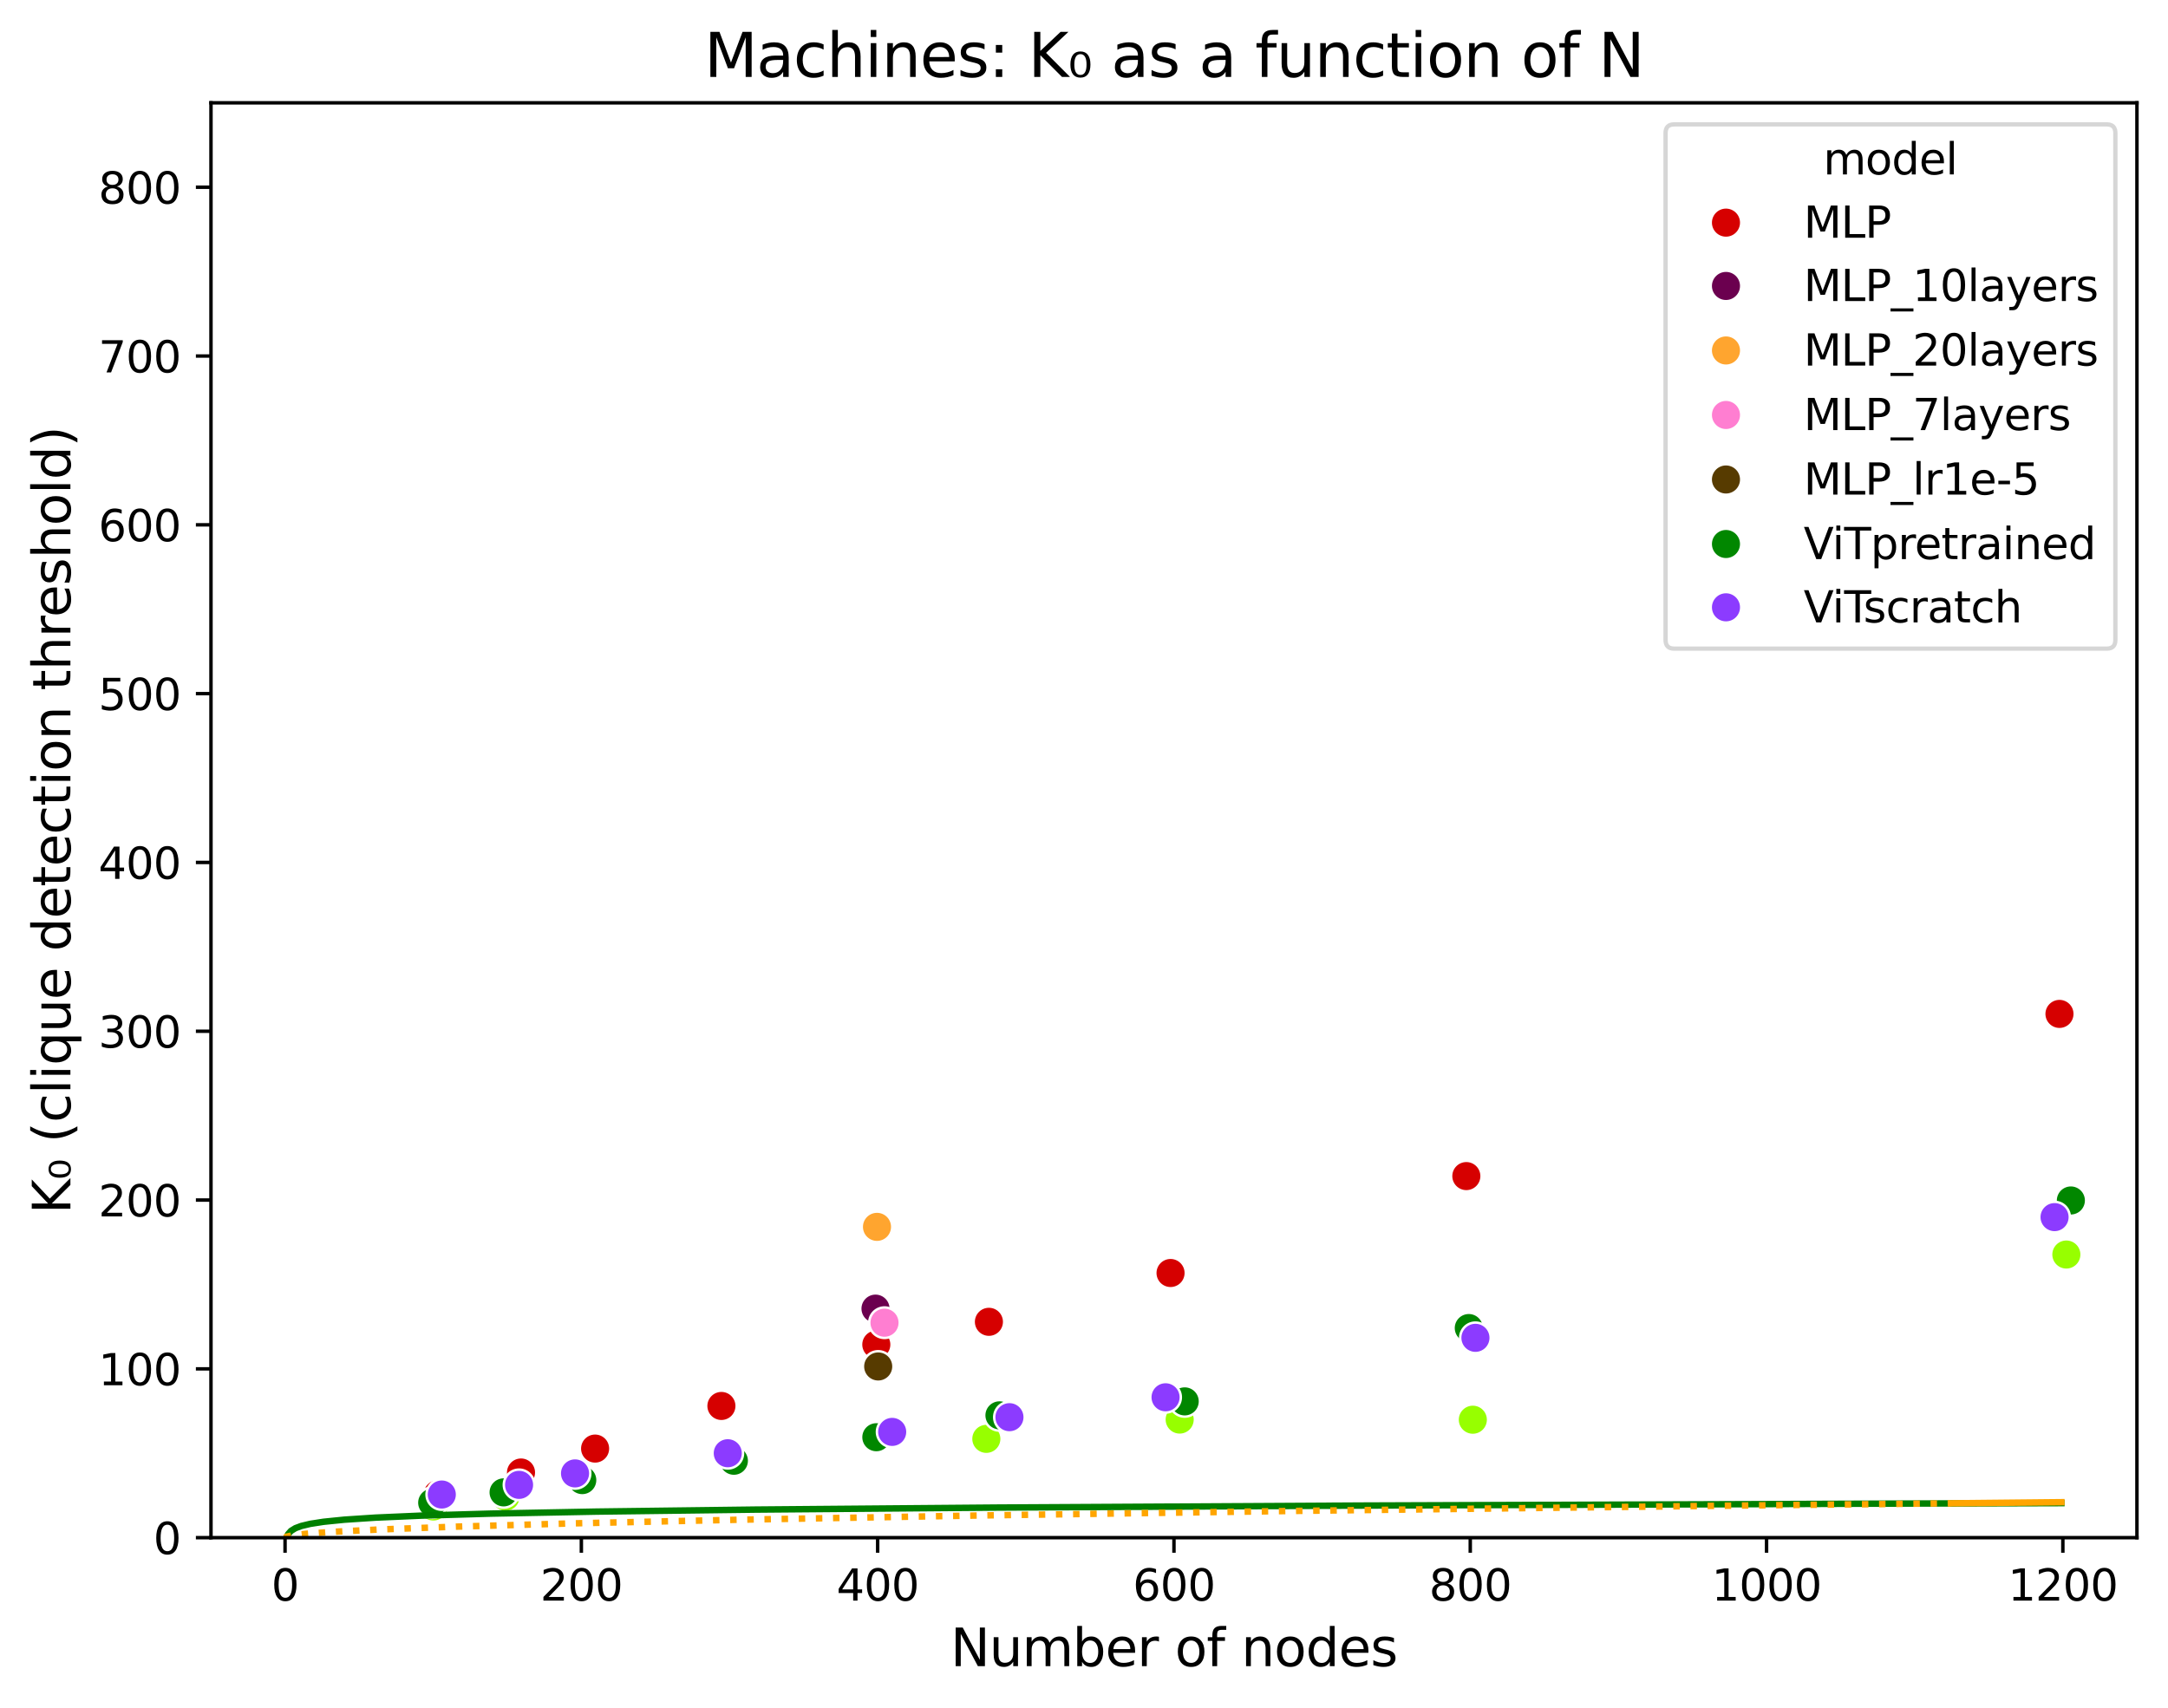 <?xml version="1.0" encoding="utf-8" standalone="no"?>
<!DOCTYPE svg PUBLIC "-//W3C//DTD SVG 1.1//EN"
  "http://www.w3.org/Graphics/SVG/1.1/DTD/svg11.dtd">
<svg xmlns:xlink="http://www.w3.org/1999/xlink" width="502.501pt" height="395.97pt" viewBox="0 0 502.501 395.97" xmlns="http://www.w3.org/2000/svg" version="1.1">
 <defs>
  <style type="text/css">*{stroke-linejoin: round; stroke-linecap: butt}</style>
 </defs>
 <g id="figure_1">
  <g id="patch_1">
   <path d="M 0 395.97 
L 502.501 395.97 
L 502.501 0 
L 0 0 
z
" style="fill: #ffffff"/>
  </g>
  <g id="axes_1">
   <g id="patch_2">
    <path d="M 48.901 356.478 
L 495.301 356.478 
L 495.301 23.838 
L 48.901 23.838 
z
" style="fill: #ffffff"/>
   </g>
   <g id="PathCollection_1">
    <defs>
     <path id="C0_0_1c57a00e25" d="M 0 3.536 
C 0.938 3.536 1.837 3.163 2.5 2.5 
C 3.163 1.837 3.536 0.938 3.536 -0 
C 3.536 -0.938 3.163 -1.837 2.5 -2.5 
C 1.837 -3.163 0.938 -3.536 0 -3.536 
C -0.938 -3.536 -1.837 -3.163 -2.5 -2.5 
C -3.163 -1.837 -3.536 -0.938 -3.536 0 
C -3.536 0.938 -3.163 1.837 -2.5 2.5 
C -1.837 3.163 -0.938 3.536 0 3.536 
z
"/>
    </defs>
    <g clip-path="url(#p24899261f6)">
     <use xlink:href="#C0_0_1c57a00e25" x="100.449" y="349.257" style="fill: #97ff00; stroke: #ffffff; stroke-width: 0.566"/>
    </g>
    <g clip-path="url(#p24899261f6)">
     <use xlink:href="#C0_0_1c57a00e25" x="101.452" y="346.425" style="fill: #d60000; stroke: #ffffff; stroke-width: 0.566"/>
    </g>
    <g clip-path="url(#p24899261f6)">
     <use xlink:href="#C0_0_1c57a00e25" x="100.174" y="348.376" style="fill: #018700; stroke: #ffffff; stroke-width: 0.566"/>
    </g>
    <g clip-path="url(#p24899261f6)">
     <use xlink:href="#C0_0_1c57a00e25" x="102.4" y="346.479" style="fill: #8c3bff; stroke: #ffffff; stroke-width: 0.566"/>
    </g>
   </g>
   <g id="PathCollection_2">
    <defs>
     <path id="C1_0_037a201203" d="M 0 3.536 
C 0.938 3.536 1.837 3.163 2.5 2.5 
C 3.163 1.837 3.536 0.938 3.536 -0 
C 3.536 -0.938 3.163 -1.837 2.5 -2.5 
C 1.837 -3.163 0.938 -3.536 0 -3.536 
C -0.938 -3.536 -1.837 -3.163 -2.5 -2.5 
C -3.163 -1.837 -3.536 -0.938 -3.536 0 
C -3.536 0.938 -3.163 1.837 -2.5 2.5 
C -1.837 3.163 -0.938 3.536 0 3.536 
z
"/>
    </defs>
    <g clip-path="url(#p24899261f6)">
     <use xlink:href="#C1_0_037a201203" x="478.942" y="290.841" style="fill: #97ff00; stroke: #ffffff; stroke-width: 0.566"/>
    </g>
    <g clip-path="url(#p24899261f6)">
     <use xlink:href="#C1_0_037a201203" x="477.346" y="235.057" style="fill: #d60000; stroke: #ffffff; stroke-width: 0.566"/>
    </g>
    <g clip-path="url(#p24899261f6)">
     <use xlink:href="#C1_0_037a201203" x="479.986" y="278.308" style="fill: #018700; stroke: #ffffff; stroke-width: 0.566"/>
    </g>
    <g clip-path="url(#p24899261f6)">
     <use xlink:href="#C1_0_037a201203" x="476.208" y="282.168" style="fill: #8c3bff; stroke: #ffffff; stroke-width: 0.566"/>
    </g>
   </g>
   <g id="PathCollection_3">
    <defs>
     <path id="C2_0_b834e98940" d="M 0 3.536 
C 0.938 3.536 1.837 3.163 2.5 2.5 
C 3.163 1.837 3.536 0.938 3.536 -0 
C 3.536 -0.938 3.163 -1.837 2.5 -2.5 
C 1.837 -3.163 0.938 -3.536 0 -3.536 
C -0.938 -3.536 -1.837 -3.163 -2.5 -2.5 
C -3.163 -1.837 -3.536 -0.938 -3.536 0 
C -3.536 0.938 -3.163 1.837 -2.5 2.5 
C -1.837 3.163 -0.938 3.536 0 3.536 
z
"/>
    </defs>
    <g clip-path="url(#p24899261f6)">
     <use xlink:href="#C2_0_b834e98940" x="117.189" y="346.967" style="fill: #97ff00; stroke: #ffffff; stroke-width: 0.566"/>
    </g>
    <g clip-path="url(#p24899261f6)">
     <use xlink:href="#C2_0_b834e98940" x="120.76" y="341.375" style="fill: #d60000; stroke: #ffffff; stroke-width: 0.566"/>
    </g>
    <g clip-path="url(#p24899261f6)">
     <use xlink:href="#C2_0_b834e98940" x="116.723" y="345.982" style="fill: #018700; stroke: #ffffff; stroke-width: 0.566"/>
    </g>
    <g clip-path="url(#p24899261f6)">
     <use xlink:href="#C2_0_b834e98940" x="120.309" y="344.24" style="fill: #8c3bff; stroke: #ffffff; stroke-width: 0.566"/>
    </g>
   </g>
   <g id="PathCollection_4">
    <defs>
     <path id="C3_0_9cd9c92f93" d="M 0 3.536 
C 0.938 3.536 1.837 3.163 2.5 2.5 
C 3.163 1.837 3.536 0.938 3.536 -0 
C 3.536 -0.938 3.163 -1.837 2.5 -2.5 
C 1.837 -3.163 0.938 -3.536 0 -3.536 
C -0.938 -3.536 -1.837 -3.163 -2.5 -2.5 
C -3.163 -1.837 -3.536 -0.938 -3.536 0 
C -3.536 0.938 -3.163 1.837 -2.5 2.5 
C -1.837 3.163 -0.938 3.536 0 3.536 
z
"/>
    </defs>
    <g clip-path="url(#p24899261f6)">
     <use xlink:href="#C3_0_9cd9c92f93" x="137.934" y="335.828" style="fill: #d60000; stroke: #ffffff; stroke-width: 0.566"/>
    </g>
    <g clip-path="url(#p24899261f6)">
     <use xlink:href="#C3_0_9cd9c92f93" x="134.957" y="343.139" style="fill: #018700; stroke: #ffffff; stroke-width: 0.566"/>
    </g>
    <g clip-path="url(#p24899261f6)">
     <use xlink:href="#C3_0_9cd9c92f93" x="133.28" y="341.584" style="fill: #8c3bff; stroke: #ffffff; stroke-width: 0.566"/>
    </g>
   </g>
   <g id="PathCollection_5">
    <defs>
     <path id="C4_0_0b26fae7ac" d="M 0 3.536 
C 0.938 3.536 1.837 3.163 2.5 2.5 
C 3.163 1.837 3.536 0.938 3.536 -0 
C 3.536 -0.938 3.163 -1.837 2.5 -2.5 
C 1.837 -3.163 0.938 -3.536 0 -3.536 
C -0.938 -3.536 -1.837 -3.163 -2.5 -2.5 
C -3.163 -1.837 -3.536 -0.938 -3.536 0 
C -3.536 0.938 -3.163 1.837 -2.5 2.5 
C -1.837 3.163 -0.938 3.536 0 3.536 
z
"/>
    </defs>
    <g clip-path="url(#p24899261f6)">
     <use xlink:href="#C4_0_0b26fae7ac" x="167.208" y="325.947" style="fill: #d60000; stroke: #ffffff; stroke-width: 0.566"/>
    </g>
    <g clip-path="url(#p24899261f6)">
     <use xlink:href="#C4_0_0b26fae7ac" x="170.101" y="338.651" style="fill: #018700; stroke: #ffffff; stroke-width: 0.566"/>
    </g>
    <g clip-path="url(#p24899261f6)">
     <use xlink:href="#C4_0_0b26fae7ac" x="168.684" y="336.909" style="fill: #8c3bff; stroke: #ffffff; stroke-width: 0.566"/>
    </g>
   </g>
   <g id="PathCollection_6">
    <defs>
     <path id="C5_0_1047f3434a" d="M 0 3.536 
C 0.938 3.536 1.837 3.163 2.5 2.5 
C 3.163 1.837 3.536 0.938 3.536 -0 
C 3.536 -0.938 3.163 -1.837 2.5 -2.5 
C 1.837 -3.163 0.938 -3.536 0 -3.536 
C -0.938 -3.536 -1.837 -3.163 -2.5 -2.5 
C -3.163 -1.837 -3.536 -0.938 -3.536 0 
C -3.536 0.938 -3.163 1.837 -2.5 2.5 
C -1.837 3.163 -0.938 3.536 0 3.536 
z
"/>
    </defs>
    <g clip-path="url(#p24899261f6)">
     <use xlink:href="#C5_0_1047f3434a" x="203.112" y="311.716" style="fill: #d60000; stroke: #ffffff; stroke-width: 0.566"/>
    </g>
    <g clip-path="url(#p24899261f6)">
     <use xlink:href="#C5_0_1047f3434a" x="202.926" y="303.385" style="fill: #6b004f; stroke: #ffffff; stroke-width: 0.566"/>
    </g>
    <g clip-path="url(#p24899261f6)">
     <use xlink:href="#C5_0_1047f3434a" x="203.27" y="284.427" style="fill: #ffa52f; stroke: #ffffff; stroke-width: 0.566"/>
    </g>
    <g clip-path="url(#p24899261f6)">
     <use xlink:href="#C5_0_1047f3434a" x="205.012" y="306.647" style="fill: #ff7ed1; stroke: #ffffff; stroke-width: 0.566"/>
    </g>
    <g clip-path="url(#p24899261f6)">
     <use xlink:href="#C5_0_1047f3434a" x="203.549" y="316.793" style="fill: #573b00; stroke: #ffffff; stroke-width: 0.566"/>
    </g>
    <g clip-path="url(#p24899261f6)">
     <use xlink:href="#C5_0_1047f3434a" x="203.119" y="333.196" style="fill: #018700; stroke: #ffffff; stroke-width: 0.566"/>
    </g>
    <g clip-path="url(#p24899261f6)">
     <use xlink:href="#C5_0_1047f3434a" x="206.79" y="331.96" style="fill: #8c3bff; stroke: #ffffff; stroke-width: 0.566"/>
    </g>
   </g>
   <g id="PathCollection_7">
    <defs>
     <path id="C6_0_787e89e93d" d="M 0 3.536 
C 0.938 3.536 1.837 3.163 2.5 2.5 
C 3.163 1.837 3.536 0.938 3.536 -0 
C 3.536 -0.938 3.163 -1.837 2.5 -2.5 
C 1.837 -3.163 0.938 -3.536 0 -3.536 
C -0.938 -3.536 -1.837 -3.163 -2.5 -2.5 
C -3.163 -1.837 -3.536 -0.938 -3.536 0 
C -3.536 0.938 -3.163 1.837 -2.5 2.5 
C -1.837 3.163 -0.938 3.536 0 3.536 
z
"/>
    </defs>
    <g clip-path="url(#p24899261f6)">
     <use xlink:href="#C6_0_787e89e93d" x="228.613" y="333.575" style="fill: #97ff00; stroke: #ffffff; stroke-width: 0.566"/>
    </g>
    <g clip-path="url(#p24899261f6)">
     <use xlink:href="#C6_0_787e89e93d" x="229.211" y="306.441" style="fill: #d60000; stroke: #ffffff; stroke-width: 0.566"/>
    </g>
    <g clip-path="url(#p24899261f6)">
     <use xlink:href="#C6_0_787e89e93d" x="231.655" y="328.125" style="fill: #018700; stroke: #ffffff; stroke-width: 0.566"/>
    </g>
    <g clip-path="url(#p24899261f6)">
     <use xlink:href="#C6_0_787e89e93d" x="233.971" y="328.551" style="fill: #8c3bff; stroke: #ffffff; stroke-width: 0.566"/>
    </g>
   </g>
   <g id="PathCollection_8">
    <defs>
     <path id="C7_0_7577dbc17e" d="M 0 3.536 
C 0.938 3.536 1.837 3.163 2.5 2.5 
C 3.163 1.837 3.536 0.938 3.536 -0 
C 3.536 -0.938 3.163 -1.837 2.5 -2.5 
C 1.837 -3.163 0.938 -3.536 0 -3.536 
C -0.938 -3.536 -1.837 -3.163 -2.5 -2.5 
C -3.163 -1.837 -3.536 -0.938 -3.536 0 
C -3.536 0.938 -3.163 1.837 -2.5 2.5 
C -1.837 3.163 -0.938 3.536 0 3.536 
z
"/>
    </defs>
    <g clip-path="url(#p24899261f6)">
     <use xlink:href="#C7_0_7577dbc17e" x="273.427" y="329.102" style="fill: #97ff00; stroke: #ffffff; stroke-width: 0.566"/>
    </g>
    <g clip-path="url(#p24899261f6)">
     <use xlink:href="#C7_0_7577dbc17e" x="271.31" y="295.124" style="fill: #d60000; stroke: #ffffff; stroke-width: 0.566"/>
    </g>
    <g clip-path="url(#p24899261f6)">
     <use xlink:href="#C7_0_7577dbc17e" x="274.593" y="324.887" style="fill: #018700; stroke: #ffffff; stroke-width: 0.566"/>
    </g>
    <g clip-path="url(#p24899261f6)">
     <use xlink:href="#C7_0_7577dbc17e" x="270.156" y="323.937" style="fill: #8c3bff; stroke: #ffffff; stroke-width: 0.566"/>
    </g>
   </g>
   <g id="PathCollection_9">
    <defs>
     <path id="C8_0_f5692443fd" d="M 0 3.536 
C 0.938 3.536 1.837 3.163 2.5 2.5 
C 3.163 1.837 3.536 0.938 3.536 -0 
C 3.536 -0.938 3.163 -1.837 2.5 -2.5 
C 1.837 -3.163 0.938 -3.536 0 -3.536 
C -0.938 -3.536 -1.837 -3.163 -2.5 -2.5 
C -3.163 -1.837 -3.536 -0.938 -3.536 0 
C -3.536 0.938 -3.163 1.837 -2.5 2.5 
C -1.837 3.163 -0.938 3.536 0 3.536 
z
"/>
    </defs>
    <g clip-path="url(#p24899261f6)">
     <use xlink:href="#C8_0_f5692443fd" x="341.374" y="329.138" style="fill: #97ff00; stroke: #ffffff; stroke-width: 0.566"/>
    </g>
    <g clip-path="url(#p24899261f6)">
     <use xlink:href="#C8_0_f5692443fd" x="339.869" y="272.657" style="fill: #d60000; stroke: #ffffff; stroke-width: 0.566"/>
    </g>
    <g clip-path="url(#p24899261f6)">
     <use xlink:href="#C8_0_f5692443fd" x="340.438" y="307.886" style="fill: #018700; stroke: #ffffff; stroke-width: 0.566"/>
    </g>
    <g clip-path="url(#p24899261f6)">
     <use xlink:href="#C8_0_f5692443fd" x="341.979" y="310.153" style="fill: #8c3bff; stroke: #ffffff; stroke-width: 0.566"/>
    </g>
   </g>
   <g id="matplotlib.axis_1">
    <g id="xtick_1">
     <g id="line2d_1">
      <defs>
       <path id="m33e71d816e" d="M 0 0 
L 0 3.5 
" style="stroke: #000000; stroke-width: 0.8"/>
      </defs>
      <g>
       <use xlink:href="#m33e71d816e" x="66.07" y="356.478" style="stroke: #000000; stroke-width: 0.8"/>
      </g>
     </g>
     <g id="text_1">
      <!-- 0 -->
      <g transform="translate(62.889 371.076) scale(0.1 -0.1)">
       <defs>
        <path id="DejaVuSans-30" d="M 2034 4250 
Q 1547 4250 1301 3770 
Q 1056 3291 1056 2328 
Q 1056 1369 1301 889 
Q 1547 409 2034 409 
Q 2525 409 2770 889 
Q 3016 1369 3016 2328 
Q 3016 3291 2770 3770 
Q 2525 4250 2034 4250 
z
M 2034 4750 
Q 2819 4750 3233 4129 
Q 3647 3509 3647 2328 
Q 3647 1150 3233 529 
Q 2819 -91 2034 -91 
Q 1250 -91 836 529 
Q 422 1150 422 2328 
Q 422 3509 836 4129 
Q 1250 4750 2034 4750 
z
" transform="scale(0.016)"/>
       </defs>
       <use xlink:href="#DejaVuSans-30"/>
      </g>
     </g>
    </g>
    <g id="xtick_2">
     <g id="line2d_2">
      <g>
       <use xlink:href="#m33e71d816e" x="134.747" y="356.478" style="stroke: #000000; stroke-width: 0.8"/>
      </g>
     </g>
     <g id="text_2">
      <!-- 200 -->
      <g transform="translate(125.204 371.076) scale(0.1 -0.1)">
       <defs>
        <path id="DejaVuSans-32" d="M 1228 531 
L 3431 531 
L 3431 0 
L 469 0 
L 469 531 
Q 828 903 1448 1529 
Q 2069 2156 2228 2338 
Q 2531 2678 2651 2914 
Q 2772 3150 2772 3378 
Q 2772 3750 2511 3984 
Q 2250 4219 1831 4219 
Q 1534 4219 1204 4116 
Q 875 4013 500 3803 
L 500 4441 
Q 881 4594 1212 4672 
Q 1544 4750 1819 4750 
Q 2544 4750 2975 4387 
Q 3406 4025 3406 3419 
Q 3406 3131 3298 2873 
Q 3191 2616 2906 2266 
Q 2828 2175 2409 1742 
Q 1991 1309 1228 531 
z
" transform="scale(0.016)"/>
       </defs>
       <use xlink:href="#DejaVuSans-32"/>
       <use xlink:href="#DejaVuSans-30" x="63.623"/>
       <use xlink:href="#DejaVuSans-30" x="127.246"/>
      </g>
     </g>
    </g>
    <g id="xtick_3">
     <g id="line2d_3">
      <g>
       <use xlink:href="#m33e71d816e" x="203.424" y="356.478" style="stroke: #000000; stroke-width: 0.8"/>
      </g>
     </g>
     <g id="text_3">
      <!-- 400 -->
      <g transform="translate(193.881 371.076) scale(0.1 -0.1)">
       <defs>
        <path id="DejaVuSans-34" d="M 2419 4116 
L 825 1625 
L 2419 1625 
L 2419 4116 
z
M 2253 4666 
L 3047 4666 
L 3047 1625 
L 3713 1625 
L 3713 1100 
L 3047 1100 
L 3047 0 
L 2419 0 
L 2419 1100 
L 313 1100 
L 313 1709 
L 2253 4666 
z
" transform="scale(0.016)"/>
       </defs>
       <use xlink:href="#DejaVuSans-34"/>
       <use xlink:href="#DejaVuSans-30" x="63.623"/>
       <use xlink:href="#DejaVuSans-30" x="127.246"/>
      </g>
     </g>
    </g>
    <g id="xtick_4">
     <g id="line2d_4">
      <g>
       <use xlink:href="#m33e71d816e" x="272.101" y="356.478" style="stroke: #000000; stroke-width: 0.8"/>
      </g>
     </g>
     <g id="text_4">
      <!-- 600 -->
      <g transform="translate(262.558 371.076) scale(0.1 -0.1)">
       <defs>
        <path id="DejaVuSans-36" d="M 2113 2584 
Q 1688 2584 1439 2293 
Q 1191 2003 1191 1497 
Q 1191 994 1439 701 
Q 1688 409 2113 409 
Q 2538 409 2786 701 
Q 3034 994 3034 1497 
Q 3034 2003 2786 2293 
Q 2538 2584 2113 2584 
z
M 3366 4563 
L 3366 3988 
Q 3128 4100 2886 4159 
Q 2644 4219 2406 4219 
Q 1781 4219 1451 3797 
Q 1122 3375 1075 2522 
Q 1259 2794 1537 2939 
Q 1816 3084 2150 3084 
Q 2853 3084 3261 2657 
Q 3669 2231 3669 1497 
Q 3669 778 3244 343 
Q 2819 -91 2113 -91 
Q 1303 -91 875 529 
Q 447 1150 447 2328 
Q 447 3434 972 4092 
Q 1497 4750 2381 4750 
Q 2619 4750 2861 4703 
Q 3103 4656 3366 4563 
z
" transform="scale(0.016)"/>
       </defs>
       <use xlink:href="#DejaVuSans-36"/>
       <use xlink:href="#DejaVuSans-30" x="63.623"/>
       <use xlink:href="#DejaVuSans-30" x="127.246"/>
      </g>
     </g>
    </g>
    <g id="xtick_5">
     <g id="line2d_5">
      <g>
       <use xlink:href="#m33e71d816e" x="340.778" y="356.478" style="stroke: #000000; stroke-width: 0.8"/>
      </g>
     </g>
     <g id="text_5">
      <!-- 800 -->
      <g transform="translate(331.234 371.076) scale(0.1 -0.1)">
       <defs>
        <path id="DejaVuSans-38" d="M 2034 2216 
Q 1584 2216 1326 1975 
Q 1069 1734 1069 1313 
Q 1069 891 1326 650 
Q 1584 409 2034 409 
Q 2484 409 2743 651 
Q 3003 894 3003 1313 
Q 3003 1734 2745 1975 
Q 2488 2216 2034 2216 
z
M 1403 2484 
Q 997 2584 770 2862 
Q 544 3141 544 3541 
Q 544 4100 942 4425 
Q 1341 4750 2034 4750 
Q 2731 4750 3128 4425 
Q 3525 4100 3525 3541 
Q 3525 3141 3298 2862 
Q 3072 2584 2669 2484 
Q 3125 2378 3379 2068 
Q 3634 1759 3634 1313 
Q 3634 634 3220 271 
Q 2806 -91 2034 -91 
Q 1263 -91 848 271 
Q 434 634 434 1313 
Q 434 1759 690 2068 
Q 947 2378 1403 2484 
z
M 1172 3481 
Q 1172 3119 1398 2916 
Q 1625 2713 2034 2713 
Q 2441 2713 2670 2916 
Q 2900 3119 2900 3481 
Q 2900 3844 2670 4047 
Q 2441 4250 2034 4250 
Q 1625 4250 1398 4047 
Q 1172 3844 1172 3481 
z
" transform="scale(0.016)"/>
       </defs>
       <use xlink:href="#DejaVuSans-38"/>
       <use xlink:href="#DejaVuSans-30" x="63.623"/>
       <use xlink:href="#DejaVuSans-30" x="127.246"/>
      </g>
     </g>
    </g>
    <g id="xtick_6">
     <g id="line2d_6">
      <g>
       <use xlink:href="#m33e71d816e" x="409.455" y="356.478" style="stroke: #000000; stroke-width: 0.8"/>
      </g>
     </g>
     <g id="text_6">
      <!-- 1000 -->
      <g transform="translate(396.73 371.076) scale(0.1 -0.1)">
       <defs>
        <path id="DejaVuSans-31" d="M 794 531 
L 1825 531 
L 1825 4091 
L 703 3866 
L 703 4441 
L 1819 4666 
L 2450 4666 
L 2450 531 
L 3481 531 
L 3481 0 
L 794 0 
L 794 531 
z
" transform="scale(0.016)"/>
       </defs>
       <use xlink:href="#DejaVuSans-31"/>
       <use xlink:href="#DejaVuSans-30" x="63.623"/>
       <use xlink:href="#DejaVuSans-30" x="127.246"/>
       <use xlink:href="#DejaVuSans-30" x="190.869"/>
      </g>
     </g>
    </g>
    <g id="xtick_7">
     <g id="line2d_7">
      <g>
       <use xlink:href="#m33e71d816e" x="478.132" y="356.478" style="stroke: #000000; stroke-width: 0.8"/>
      </g>
     </g>
     <g id="text_7">
      <!-- 1200 -->
      <g transform="translate(465.407 371.076) scale(0.1 -0.1)">
       <use xlink:href="#DejaVuSans-31"/>
       <use xlink:href="#DejaVuSans-32" x="63.623"/>
       <use xlink:href="#DejaVuSans-30" x="127.246"/>
       <use xlink:href="#DejaVuSans-30" x="190.869"/>
      </g>
     </g>
    </g>
    <g id="text_8">
     <!-- Number of nodes -->
     <g transform="translate(220.301 386.274) scale(0.12 -0.12)">
      <defs>
       <path id="DejaVuSans-4e" d="M 628 4666 
L 1478 4666 
L 3547 763 
L 3547 4666 
L 4159 4666 
L 4159 0 
L 3309 0 
L 1241 3903 
L 1241 0 
L 628 0 
L 628 4666 
z
" transform="scale(0.016)"/>
       <path id="DejaVuSans-75" d="M 544 1381 
L 544 3500 
L 1119 3500 
L 1119 1403 
Q 1119 906 1312 657 
Q 1506 409 1894 409 
Q 2359 409 2629 706 
Q 2900 1003 2900 1516 
L 2900 3500 
L 3475 3500 
L 3475 0 
L 2900 0 
L 2900 538 
Q 2691 219 2414 64 
Q 2138 -91 1772 -91 
Q 1169 -91 856 284 
Q 544 659 544 1381 
z
M 1991 3584 
L 1991 3584 
z
" transform="scale(0.016)"/>
       <path id="DejaVuSans-6d" d="M 3328 2828 
Q 3544 3216 3844 3400 
Q 4144 3584 4550 3584 
Q 5097 3584 5394 3201 
Q 5691 2819 5691 2113 
L 5691 0 
L 5113 0 
L 5113 2094 
Q 5113 2597 4934 2840 
Q 4756 3084 4391 3084 
Q 3944 3084 3684 2787 
Q 3425 2491 3425 1978 
L 3425 0 
L 2847 0 
L 2847 2094 
Q 2847 2600 2669 2842 
Q 2491 3084 2119 3084 
Q 1678 3084 1418 2786 
Q 1159 2488 1159 1978 
L 1159 0 
L 581 0 
L 581 3500 
L 1159 3500 
L 1159 2956 
Q 1356 3278 1631 3431 
Q 1906 3584 2284 3584 
Q 2666 3584 2933 3390 
Q 3200 3197 3328 2828 
z
" transform="scale(0.016)"/>
       <path id="DejaVuSans-62" d="M 3116 1747 
Q 3116 2381 2855 2742 
Q 2594 3103 2138 3103 
Q 1681 3103 1420 2742 
Q 1159 2381 1159 1747 
Q 1159 1113 1420 752 
Q 1681 391 2138 391 
Q 2594 391 2855 752 
Q 3116 1113 3116 1747 
z
M 1159 2969 
Q 1341 3281 1617 3432 
Q 1894 3584 2278 3584 
Q 2916 3584 3314 3078 
Q 3713 2572 3713 1747 
Q 3713 922 3314 415 
Q 2916 -91 2278 -91 
Q 1894 -91 1617 61 
Q 1341 213 1159 525 
L 1159 0 
L 581 0 
L 581 4863 
L 1159 4863 
L 1159 2969 
z
" transform="scale(0.016)"/>
       <path id="DejaVuSans-65" d="M 3597 1894 
L 3597 1613 
L 953 1613 
Q 991 1019 1311 708 
Q 1631 397 2203 397 
Q 2534 397 2845 478 
Q 3156 559 3463 722 
L 3463 178 
Q 3153 47 2828 -22 
Q 2503 -91 2169 -91 
Q 1331 -91 842 396 
Q 353 884 353 1716 
Q 353 2575 817 3079 
Q 1281 3584 2069 3584 
Q 2775 3584 3186 3129 
Q 3597 2675 3597 1894 
z
M 3022 2063 
Q 3016 2534 2758 2815 
Q 2500 3097 2075 3097 
Q 1594 3097 1305 2825 
Q 1016 2553 972 2059 
L 3022 2063 
z
" transform="scale(0.016)"/>
       <path id="DejaVuSans-72" d="M 2631 2963 
Q 2534 3019 2420 3045 
Q 2306 3072 2169 3072 
Q 1681 3072 1420 2755 
Q 1159 2438 1159 1844 
L 1159 0 
L 581 0 
L 581 3500 
L 1159 3500 
L 1159 2956 
Q 1341 3275 1631 3429 
Q 1922 3584 2338 3584 
Q 2397 3584 2469 3576 
Q 2541 3569 2628 3553 
L 2631 2963 
z
" transform="scale(0.016)"/>
       <path id="DejaVuSans-20" transform="scale(0.016)"/>
       <path id="DejaVuSans-6f" d="M 1959 3097 
Q 1497 3097 1228 2736 
Q 959 2375 959 1747 
Q 959 1119 1226 758 
Q 1494 397 1959 397 
Q 2419 397 2687 759 
Q 2956 1122 2956 1747 
Q 2956 2369 2687 2733 
Q 2419 3097 1959 3097 
z
M 1959 3584 
Q 2709 3584 3137 3096 
Q 3566 2609 3566 1747 
Q 3566 888 3137 398 
Q 2709 -91 1959 -91 
Q 1206 -91 779 398 
Q 353 888 353 1747 
Q 353 2609 779 3096 
Q 1206 3584 1959 3584 
z
" transform="scale(0.016)"/>
       <path id="DejaVuSans-66" d="M 2375 4863 
L 2375 4384 
L 1825 4384 
Q 1516 4384 1395 4259 
Q 1275 4134 1275 3809 
L 1275 3500 
L 2222 3500 
L 2222 3053 
L 1275 3053 
L 1275 0 
L 697 0 
L 697 3053 
L 147 3053 
L 147 3500 
L 697 3500 
L 697 3744 
Q 697 4328 969 4595 
Q 1241 4863 1831 4863 
L 2375 4863 
z
" transform="scale(0.016)"/>
       <path id="DejaVuSans-6e" d="M 3513 2113 
L 3513 0 
L 2938 0 
L 2938 2094 
Q 2938 2591 2744 2837 
Q 2550 3084 2163 3084 
Q 1697 3084 1428 2787 
Q 1159 2491 1159 1978 
L 1159 0 
L 581 0 
L 581 3500 
L 1159 3500 
L 1159 2956 
Q 1366 3272 1645 3428 
Q 1925 3584 2291 3584 
Q 2894 3584 3203 3211 
Q 3513 2838 3513 2113 
z
" transform="scale(0.016)"/>
       <path id="DejaVuSans-64" d="M 2906 2969 
L 2906 4863 
L 3481 4863 
L 3481 0 
L 2906 0 
L 2906 525 
Q 2725 213 2448 61 
Q 2172 -91 1784 -91 
Q 1150 -91 751 415 
Q 353 922 353 1747 
Q 353 2572 751 3078 
Q 1150 3584 1784 3584 
Q 2172 3584 2448 3432 
Q 2725 3281 2906 2969 
z
M 947 1747 
Q 947 1113 1208 752 
Q 1469 391 1925 391 
Q 2381 391 2643 752 
Q 2906 1113 2906 1747 
Q 2906 2381 2643 2742 
Q 2381 3103 1925 3103 
Q 1469 3103 1208 2742 
Q 947 2381 947 1747 
z
" transform="scale(0.016)"/>
       <path id="DejaVuSans-73" d="M 2834 3397 
L 2834 2853 
Q 2591 2978 2328 3040 
Q 2066 3103 1784 3103 
Q 1356 3103 1142 2972 
Q 928 2841 928 2578 
Q 928 2378 1081 2264 
Q 1234 2150 1697 2047 
L 1894 2003 
Q 2506 1872 2764 1633 
Q 3022 1394 3022 966 
Q 3022 478 2636 193 
Q 2250 -91 1575 -91 
Q 1294 -91 989 -36 
Q 684 19 347 128 
L 347 722 
Q 666 556 975 473 
Q 1284 391 1588 391 
Q 1994 391 2212 530 
Q 2431 669 2431 922 
Q 2431 1156 2273 1281 
Q 2116 1406 1581 1522 
L 1381 1569 
Q 847 1681 609 1914 
Q 372 2147 372 2553 
Q 372 3047 722 3315 
Q 1072 3584 1716 3584 
Q 2034 3584 2315 3537 
Q 2597 3491 2834 3397 
z
" transform="scale(0.016)"/>
      </defs>
      <use xlink:href="#DejaVuSans-4e"/>
      <use xlink:href="#DejaVuSans-75" x="74.805"/>
      <use xlink:href="#DejaVuSans-6d" x="138.184"/>
      <use xlink:href="#DejaVuSans-62" x="235.596"/>
      <use xlink:href="#DejaVuSans-65" x="299.072"/>
      <use xlink:href="#DejaVuSans-72" x="360.596"/>
      <use xlink:href="#DejaVuSans-20" x="401.709"/>
      <use xlink:href="#DejaVuSans-6f" x="433.496"/>
      <use xlink:href="#DejaVuSans-66" x="494.678"/>
      <use xlink:href="#DejaVuSans-20" x="529.883"/>
      <use xlink:href="#DejaVuSans-6e" x="561.67"/>
      <use xlink:href="#DejaVuSans-6f" x="625.049"/>
      <use xlink:href="#DejaVuSans-64" x="686.23"/>
      <use xlink:href="#DejaVuSans-65" x="749.707"/>
      <use xlink:href="#DejaVuSans-73" x="811.23"/>
     </g>
    </g>
   </g>
   <g id="matplotlib.axis_2">
    <g id="ytick_1">
     <g id="line2d_8">
      <defs>
       <path id="m41cc341780" d="M 0 0 
L -3.5 0 
" style="stroke: #000000; stroke-width: 0.8"/>
      </defs>
      <g>
       <use xlink:href="#m41cc341780" x="48.901" y="356.478" style="stroke: #000000; stroke-width: 0.8"/>
      </g>
     </g>
     <g id="text_9">
      <!-- 0 -->
      <g transform="translate(35.539 360.277) scale(0.1 -0.1)">
       <use xlink:href="#DejaVuSans-30"/>
      </g>
     </g>
    </g>
    <g id="ytick_2">
     <g id="line2d_9">
      <g>
       <use xlink:href="#m41cc341780" x="48.901" y="317.344" style="stroke: #000000; stroke-width: 0.8"/>
      </g>
     </g>
     <g id="text_10">
      <!-- 100 -->
      <g transform="translate(22.814 321.143) scale(0.1 -0.1)">
       <use xlink:href="#DejaVuSans-31"/>
       <use xlink:href="#DejaVuSans-30" x="63.623"/>
       <use xlink:href="#DejaVuSans-30" x="127.246"/>
      </g>
     </g>
    </g>
    <g id="ytick_3">
     <g id="line2d_10">
      <g>
       <use xlink:href="#m41cc341780" x="48.901" y="278.21" style="stroke: #000000; stroke-width: 0.8"/>
      </g>
     </g>
     <g id="text_11">
      <!-- 200 -->
      <g transform="translate(22.814 282.009) scale(0.1 -0.1)">
       <use xlink:href="#DejaVuSans-32"/>
       <use xlink:href="#DejaVuSans-30" x="63.623"/>
       <use xlink:href="#DejaVuSans-30" x="127.246"/>
      </g>
     </g>
    </g>
    <g id="ytick_4">
     <g id="line2d_11">
      <g>
       <use xlink:href="#m41cc341780" x="48.901" y="239.075" style="stroke: #000000; stroke-width: 0.8"/>
      </g>
     </g>
     <g id="text_12">
      <!-- 300 -->
      <g transform="translate(22.814 242.875) scale(0.1 -0.1)">
       <defs>
        <path id="DejaVuSans-33" d="M 2597 2516 
Q 3050 2419 3304 2112 
Q 3559 1806 3559 1356 
Q 3559 666 3084 287 
Q 2609 -91 1734 -91 
Q 1441 -91 1130 -33 
Q 819 25 488 141 
L 488 750 
Q 750 597 1062 519 
Q 1375 441 1716 441 
Q 2309 441 2620 675 
Q 2931 909 2931 1356 
Q 2931 1769 2642 2001 
Q 2353 2234 1838 2234 
L 1294 2234 
L 1294 2753 
L 1863 2753 
Q 2328 2753 2575 2939 
Q 2822 3125 2822 3475 
Q 2822 3834 2567 4026 
Q 2313 4219 1838 4219 
Q 1578 4219 1281 4162 
Q 984 4106 628 3988 
L 628 4550 
Q 988 4650 1302 4700 
Q 1616 4750 1894 4750 
Q 2613 4750 3031 4423 
Q 3450 4097 3450 3541 
Q 3450 3153 3228 2886 
Q 3006 2619 2597 2516 
z
" transform="scale(0.016)"/>
       </defs>
       <use xlink:href="#DejaVuSans-33"/>
       <use xlink:href="#DejaVuSans-30" x="63.623"/>
       <use xlink:href="#DejaVuSans-30" x="127.246"/>
      </g>
     </g>
    </g>
    <g id="ytick_5">
     <g id="line2d_12">
      <g>
       <use xlink:href="#m41cc341780" x="48.901" y="199.941" style="stroke: #000000; stroke-width: 0.8"/>
      </g>
     </g>
     <g id="text_13">
      <!-- 400 -->
      <g transform="translate(22.814 203.741) scale(0.1 -0.1)">
       <use xlink:href="#DejaVuSans-34"/>
       <use xlink:href="#DejaVuSans-30" x="63.623"/>
       <use xlink:href="#DejaVuSans-30" x="127.246"/>
      </g>
     </g>
    </g>
    <g id="ytick_6">
     <g id="line2d_13">
      <g>
       <use xlink:href="#m41cc341780" x="48.901" y="160.807" style="stroke: #000000; stroke-width: 0.8"/>
      </g>
     </g>
     <g id="text_14">
      <!-- 500 -->
      <g transform="translate(22.814 164.606) scale(0.1 -0.1)">
       <defs>
        <path id="DejaVuSans-35" d="M 691 4666 
L 3169 4666 
L 3169 4134 
L 1269 4134 
L 1269 2991 
Q 1406 3038 1543 3061 
Q 1681 3084 1819 3084 
Q 2600 3084 3056 2656 
Q 3513 2228 3513 1497 
Q 3513 744 3044 326 
Q 2575 -91 1722 -91 
Q 1428 -91 1123 -41 
Q 819 9 494 109 
L 494 744 
Q 775 591 1075 516 
Q 1375 441 1709 441 
Q 2250 441 2565 725 
Q 2881 1009 2881 1497 
Q 2881 1984 2565 2268 
Q 2250 2553 1709 2553 
Q 1456 2553 1204 2497 
Q 953 2441 691 2322 
L 691 4666 
z
" transform="scale(0.016)"/>
       </defs>
       <use xlink:href="#DejaVuSans-35"/>
       <use xlink:href="#DejaVuSans-30" x="63.623"/>
       <use xlink:href="#DejaVuSans-30" x="127.246"/>
      </g>
     </g>
    </g>
    <g id="ytick_7">
     <g id="line2d_14">
      <g>
       <use xlink:href="#m41cc341780" x="48.901" y="121.673" style="stroke: #000000; stroke-width: 0.8"/>
      </g>
     </g>
     <g id="text_15">
      <!-- 600 -->
      <g transform="translate(22.814 125.472) scale(0.1 -0.1)">
       <use xlink:href="#DejaVuSans-36"/>
       <use xlink:href="#DejaVuSans-30" x="63.623"/>
       <use xlink:href="#DejaVuSans-30" x="127.246"/>
      </g>
     </g>
    </g>
    <g id="ytick_8">
     <g id="line2d_15">
      <g>
       <use xlink:href="#m41cc341780" x="48.901" y="82.539" style="stroke: #000000; stroke-width: 0.8"/>
      </g>
     </g>
     <g id="text_16">
      <!-- 700 -->
      <g transform="translate(22.814 86.338) scale(0.1 -0.1)">
       <defs>
        <path id="DejaVuSans-37" d="M 525 4666 
L 3525 4666 
L 3525 4397 
L 1831 0 
L 1172 0 
L 2766 4134 
L 525 4134 
L 525 4666 
z
" transform="scale(0.016)"/>
       </defs>
       <use xlink:href="#DejaVuSans-37"/>
       <use xlink:href="#DejaVuSans-30" x="63.623"/>
       <use xlink:href="#DejaVuSans-30" x="127.246"/>
      </g>
     </g>
    </g>
    <g id="ytick_9">
     <g id="line2d_16">
      <g>
       <use xlink:href="#m41cc341780" x="48.901" y="43.405" style="stroke: #000000; stroke-width: 0.8"/>
      </g>
     </g>
     <g id="text_17">
      <!-- 800 -->
      <g transform="translate(22.814 47.204) scale(0.1 -0.1)">
       <use xlink:href="#DejaVuSans-38"/>
       <use xlink:href="#DejaVuSans-30" x="63.623"/>
       <use xlink:href="#DejaVuSans-30" x="127.246"/>
      </g>
     </g>
    </g>
    <g id="text_18">
     <!-- K₀ (clique detection threshold) -->
     <g transform="translate(16.318 281.427) rotate(-90) scale(0.12 -0.12)">
      <defs>
       <path id="DejaVuSans-4b" d="M 628 4666 
L 1259 4666 
L 1259 2694 
L 3353 4666 
L 4166 4666 
L 1850 2491 
L 4331 0 
L 3500 0 
L 1259 2247 
L 1259 0 
L 628 0 
L 628 4666 
z
" transform="scale(0.016)"/>
       <path id="DejaVuSans-2080" d="M 1781 2091 
Q 1625 2360 1309 2360 
Q 994 2360 838 2091 
Q 678 1822 678 1285 
Q 678 744 838 476 
Q 994 207 1309 207 
Q 1625 207 1781 476 
Q 1941 744 1941 1285 
Q 1941 1822 1781 2091 
z
M 1309 2638 
Q 1813 2638 2078 2291 
Q 2344 1944 2344 1285 
Q 2344 622 2078 275 
Q 1813 -71 1309 -71 
Q 803 -71 537 275 
Q 272 622 272 1285 
Q 272 1944 537 2291 
Q 803 2638 1309 2638 
z
" transform="scale(0.016)"/>
       <path id="DejaVuSans-28" d="M 1984 4856 
Q 1566 4138 1362 3434 
Q 1159 2731 1159 2009 
Q 1159 1288 1364 580 
Q 1569 -128 1984 -844 
L 1484 -844 
Q 1016 -109 783 600 
Q 550 1309 550 2009 
Q 550 2706 781 3412 
Q 1013 4119 1484 4856 
L 1984 4856 
z
" transform="scale(0.016)"/>
       <path id="DejaVuSans-63" d="M 3122 3366 
L 3122 2828 
Q 2878 2963 2633 3030 
Q 2388 3097 2138 3097 
Q 1578 3097 1268 2742 
Q 959 2388 959 1747 
Q 959 1106 1268 751 
Q 1578 397 2138 397 
Q 2388 397 2633 464 
Q 2878 531 3122 666 
L 3122 134 
Q 2881 22 2623 -34 
Q 2366 -91 2075 -91 
Q 1284 -91 818 406 
Q 353 903 353 1747 
Q 353 2603 823 3093 
Q 1294 3584 2113 3584 
Q 2378 3584 2631 3529 
Q 2884 3475 3122 3366 
z
" transform="scale(0.016)"/>
       <path id="DejaVuSans-6c" d="M 603 4863 
L 1178 4863 
L 1178 0 
L 603 0 
L 603 4863 
z
" transform="scale(0.016)"/>
       <path id="DejaVuSans-69" d="M 603 3500 
L 1178 3500 
L 1178 0 
L 603 0 
L 603 3500 
z
M 603 4863 
L 1178 4863 
L 1178 4134 
L 603 4134 
L 603 4863 
z
" transform="scale(0.016)"/>
       <path id="DejaVuSans-71" d="M 947 1747 
Q 947 1113 1208 752 
Q 1469 391 1925 391 
Q 2381 391 2643 752 
Q 2906 1113 2906 1747 
Q 2906 2381 2643 2742 
Q 2381 3103 1925 3103 
Q 1469 3103 1208 2742 
Q 947 2381 947 1747 
z
M 2906 525 
Q 2725 213 2448 61 
Q 2172 -91 1784 -91 
Q 1150 -91 751 415 
Q 353 922 353 1747 
Q 353 2572 751 3078 
Q 1150 3584 1784 3584 
Q 2172 3584 2448 3432 
Q 2725 3281 2906 2969 
L 2906 3500 
L 3481 3500 
L 3481 -1331 
L 2906 -1331 
L 2906 525 
z
" transform="scale(0.016)"/>
       <path id="DejaVuSans-74" d="M 1172 4494 
L 1172 3500 
L 2356 3500 
L 2356 3053 
L 1172 3053 
L 1172 1153 
Q 1172 725 1289 603 
Q 1406 481 1766 481 
L 2356 481 
L 2356 0 
L 1766 0 
Q 1100 0 847 248 
Q 594 497 594 1153 
L 594 3053 
L 172 3053 
L 172 3500 
L 594 3500 
L 594 4494 
L 1172 4494 
z
" transform="scale(0.016)"/>
       <path id="DejaVuSans-68" d="M 3513 2113 
L 3513 0 
L 2938 0 
L 2938 2094 
Q 2938 2591 2744 2837 
Q 2550 3084 2163 3084 
Q 1697 3084 1428 2787 
Q 1159 2491 1159 1978 
L 1159 0 
L 581 0 
L 581 4863 
L 1159 4863 
L 1159 2956 
Q 1366 3272 1645 3428 
Q 1925 3584 2291 3584 
Q 2894 3584 3203 3211 
Q 3513 2838 3513 2113 
z
" transform="scale(0.016)"/>
       <path id="DejaVuSans-29" d="M 513 4856 
L 1013 4856 
Q 1481 4119 1714 3412 
Q 1947 2706 1947 2009 
Q 1947 1309 1714 600 
Q 1481 -109 1013 -844 
L 513 -844 
Q 928 -128 1133 580 
Q 1338 1288 1338 2009 
Q 1338 2731 1133 3434 
Q 928 4138 513 4856 
z
" transform="scale(0.016)"/>
      </defs>
      <use xlink:href="#DejaVuSans-4b"/>
      <use xlink:href="#DejaVuSans-2080" x="65.576"/>
      <use xlink:href="#DejaVuSans-20" x="105.664"/>
      <use xlink:href="#DejaVuSans-28" x="137.451"/>
      <use xlink:href="#DejaVuSans-63" x="176.465"/>
      <use xlink:href="#DejaVuSans-6c" x="231.445"/>
      <use xlink:href="#DejaVuSans-69" x="259.229"/>
      <use xlink:href="#DejaVuSans-71" x="287.012"/>
      <use xlink:href="#DejaVuSans-75" x="350.488"/>
      <use xlink:href="#DejaVuSans-65" x="413.867"/>
      <use xlink:href="#DejaVuSans-20" x="475.391"/>
      <use xlink:href="#DejaVuSans-64" x="507.178"/>
      <use xlink:href="#DejaVuSans-65" x="570.654"/>
      <use xlink:href="#DejaVuSans-74" x="632.178"/>
      <use xlink:href="#DejaVuSans-65" x="671.387"/>
      <use xlink:href="#DejaVuSans-63" x="732.91"/>
      <use xlink:href="#DejaVuSans-74" x="787.891"/>
      <use xlink:href="#DejaVuSans-69" x="827.1"/>
      <use xlink:href="#DejaVuSans-6f" x="854.883"/>
      <use xlink:href="#DejaVuSans-6e" x="916.064"/>
      <use xlink:href="#DejaVuSans-20" x="979.443"/>
      <use xlink:href="#DejaVuSans-74" x="1011.23"/>
      <use xlink:href="#DejaVuSans-68" x="1050.439"/>
      <use xlink:href="#DejaVuSans-72" x="1113.818"/>
      <use xlink:href="#DejaVuSans-65" x="1152.682"/>
      <use xlink:href="#DejaVuSans-73" x="1214.205"/>
      <use xlink:href="#DejaVuSans-68" x="1266.305"/>
      <use xlink:href="#DejaVuSans-6f" x="1329.684"/>
      <use xlink:href="#DejaVuSans-6c" x="1390.865"/>
      <use xlink:href="#DejaVuSans-64" x="1418.648"/>
      <use xlink:href="#DejaVuSans-29" x="1482.125"/>
     </g>
    </g>
   </g>
   <g id="line2d_17"/>
   <g id="line2d_18"/>
   <g id="line2d_19"/>
   <g id="line2d_20"/>
   <g id="line2d_21"/>
   <g id="line2d_22"/>
   <g id="line2d_23"/>
   <g id="line2d_24">
    <path d="M 66.414 356.478 
L 66.757 355.695 
L 67.444 354.912 
L 68.474 354.281 
L 69.848 353.77 
L 71.908 353.279 
L 74.998 352.799 
L 79.806 352.312 
L 87.017 351.836 
L 97.662 351.372 
L 113.801 350.906 
L 138.181 350.44 
L 175.267 349.971 
L 231.238 349.504 
L 315.711 349.038 
L 443.45 348.571 
L 477.789 348.473 
L 477.789 348.473 
" clip-path="url(#p24899261f6)" style="fill: none; stroke: #008000; stroke-width: 1.5; stroke-linecap: square"/>
   </g>
   <g id="line2d_25">
    <path d="M 66.07 356.478 
L 66.414 356.24 
L 67.787 355.947 
L 70.878 355.59 
L 77.059 355.135 
L 88.047 354.579 
L 105.903 353.921 
L 133.03 353.163 
L 172.176 352.305 
L 226.774 351.343 
L 300.602 350.275 
L 397.78 349.101 
L 452.035 348.52 
L 452.035 348.52 
" clip-path="url(#p24899261f6)" style="fill: none; stroke-dasharray: 1.5,2.475; stroke-dashoffset: 0; stroke: #ffa500; stroke-width: 1.5"/>
   </g>
   <g id="line2d_26">
    <path d="M 452.378 348.517 
L 452.722 348.513 
L 453.065 348.509 
L 453.408 348.506 
L 453.752 348.502 
L 454.095 348.499 
L 454.438 348.495 
L 454.782 348.492 
L 455.125 348.488 
L 455.469 348.485 
L 455.812 348.481 
L 456.155 348.478 
L 456.499 348.474 
L 456.842 348.471 
L 457.186 348.467 
L 457.529 348.464 
L 457.872 348.46 
L 458.216 348.457 
L 458.559 348.453 
L 458.902 348.45 
L 459.246 348.446 
L 459.589 348.443 
L 459.933 348.439 
L 460.276 348.436 
L 460.619 348.432 
L 460.963 348.429 
L 461.306 348.425 
L 461.65 348.422 
L 461.993 348.418 
L 462.336 348.415 
L 462.68 348.411 
L 463.023 348.408 
L 463.366 348.404 
L 463.71 348.401 
L 464.053 348.397 
L 464.397 348.394 
L 464.74 348.39 
L 465.083 348.387 
L 465.427 348.383 
L 465.77 348.38 
L 466.114 348.376 
L 466.457 348.373 
L 466.8 348.369 
L 467.144 348.366 
L 467.487 348.362 
L 467.83 348.359 
L 468.174 348.355 
L 468.517 348.352 
L 468.861 348.348 
L 469.204 348.345 
L 469.547 348.342 
L 469.891 348.338 
L 470.234 348.335 
L 470.578 348.331 
L 470.921 348.328 
L 471.264 348.324 
L 471.608 348.321 
L 471.951 348.317 
L 472.294 348.314 
L 472.638 348.31 
L 472.981 348.307 
L 473.325 348.304 
L 473.668 348.3 
L 474.011 348.297 
L 474.355 348.293 
L 474.698 348.29 
L 475.042 348.286 
L 475.385 348.283 
L 475.728 348.279 
L 476.072 348.276 
L 476.415 348.273 
L 476.758 348.269 
L 477.102 348.266 
L 477.445 348.262 
L 477.789 348.259 
" clip-path="url(#p24899261f6)" style="fill: none; stroke: #ffa500; stroke-width: 1.5; stroke-linecap: square"/>
   </g>
   <g id="patch_3">
    <path d="M 48.901 356.478 
L 48.901 23.838 
" style="fill: none; stroke: #000000; stroke-width: 0.8; stroke-linejoin: miter; stroke-linecap: square"/>
   </g>
   <g id="patch_4">
    <path d="M 495.301 356.478 
L 495.301 23.838 
" style="fill: none; stroke: #000000; stroke-width: 0.8; stroke-linejoin: miter; stroke-linecap: square"/>
   </g>
   <g id="patch_5">
    <path d="M 48.901 356.478 
L 495.301 356.478 
" style="fill: none; stroke: #000000; stroke-width: 0.8; stroke-linejoin: miter; stroke-linecap: square"/>
   </g>
   <g id="patch_6">
    <path d="M 48.901 23.838 
L 495.301 23.838 
" style="fill: none; stroke: #000000; stroke-width: 0.8; stroke-linejoin: miter; stroke-linecap: square"/>
   </g>
   <g id="text_19">
    <!-- Machines: K₀ as a function of N -->
    <g transform="translate(163.245 17.838) scale(0.14 -0.14)">
     <defs>
      <path id="DejaVuSans-4d" d="M 628 4666 
L 1569 4666 
L 2759 1491 
L 3956 4666 
L 4897 4666 
L 4897 0 
L 4281 0 
L 4281 4097 
L 3078 897 
L 2444 897 
L 1241 4097 
L 1241 0 
L 628 0 
L 628 4666 
z
" transform="scale(0.016)"/>
      <path id="DejaVuSans-61" d="M 2194 1759 
Q 1497 1759 1228 1600 
Q 959 1441 959 1056 
Q 959 750 1161 570 
Q 1363 391 1709 391 
Q 2188 391 2477 730 
Q 2766 1069 2766 1631 
L 2766 1759 
L 2194 1759 
z
M 3341 1997 
L 3341 0 
L 2766 0 
L 2766 531 
Q 2569 213 2275 61 
Q 1981 -91 1556 -91 
Q 1019 -91 701 211 
Q 384 513 384 1019 
Q 384 1609 779 1909 
Q 1175 2209 1959 2209 
L 2766 2209 
L 2766 2266 
Q 2766 2663 2505 2880 
Q 2244 3097 1772 3097 
Q 1472 3097 1187 3025 
Q 903 2953 641 2809 
L 641 3341 
Q 956 3463 1253 3523 
Q 1550 3584 1831 3584 
Q 2591 3584 2966 3190 
Q 3341 2797 3341 1997 
z
" transform="scale(0.016)"/>
      <path id="DejaVuSans-3a" d="M 750 794 
L 1409 794 
L 1409 0 
L 750 0 
L 750 794 
z
M 750 3309 
L 1409 3309 
L 1409 2516 
L 750 2516 
L 750 3309 
z
" transform="scale(0.016)"/>
     </defs>
     <use xlink:href="#DejaVuSans-4d"/>
     <use xlink:href="#DejaVuSans-61" x="86.279"/>
     <use xlink:href="#DejaVuSans-63" x="147.559"/>
     <use xlink:href="#DejaVuSans-68" x="202.539"/>
     <use xlink:href="#DejaVuSans-69" x="265.918"/>
     <use xlink:href="#DejaVuSans-6e" x="293.701"/>
     <use xlink:href="#DejaVuSans-65" x="357.08"/>
     <use xlink:href="#DejaVuSans-73" x="418.604"/>
     <use xlink:href="#DejaVuSans-3a" x="470.703"/>
     <use xlink:href="#DejaVuSans-20" x="504.395"/>
     <use xlink:href="#DejaVuSans-4b" x="536.182"/>
     <use xlink:href="#DejaVuSans-2080" x="601.758"/>
     <use xlink:href="#DejaVuSans-20" x="641.846"/>
     <use xlink:href="#DejaVuSans-61" x="673.633"/>
     <use xlink:href="#DejaVuSans-73" x="734.912"/>
     <use xlink:href="#DejaVuSans-20" x="787.012"/>
     <use xlink:href="#DejaVuSans-61" x="818.799"/>
     <use xlink:href="#DejaVuSans-20" x="880.078"/>
     <use xlink:href="#DejaVuSans-66" x="911.865"/>
     <use xlink:href="#DejaVuSans-75" x="947.07"/>
     <use xlink:href="#DejaVuSans-6e" x="1010.449"/>
     <use xlink:href="#DejaVuSans-63" x="1073.828"/>
     <use xlink:href="#DejaVuSans-74" x="1128.809"/>
     <use xlink:href="#DejaVuSans-69" x="1168.018"/>
     <use xlink:href="#DejaVuSans-6f" x="1195.801"/>
     <use xlink:href="#DejaVuSans-6e" x="1256.982"/>
     <use xlink:href="#DejaVuSans-20" x="1320.361"/>
     <use xlink:href="#DejaVuSans-6f" x="1352.148"/>
     <use xlink:href="#DejaVuSans-66" x="1413.33"/>
     <use xlink:href="#DejaVuSans-20" x="1448.535"/>
     <use xlink:href="#DejaVuSans-4e" x="1480.322"/>
    </g>
   </g>
   <g id="legend_1">
    <g id="patch_7">
     <path d="M 388.048 150.375 
L 488.301 150.375 
Q 490.301 150.375 490.301 148.375 
L 490.301 30.838 
Q 490.301 28.838 488.301 28.838 
L 388.048 28.838 
Q 386.048 28.838 386.048 30.838 
L 386.048 148.375 
Q 386.048 150.375 388.048 150.375 
z
" style="fill: #ffffff; opacity: 0.8; stroke: #cccccc; stroke-linejoin: miter"/>
    </g>
    <g id="text_20">
     <!-- model -->
     <g transform="translate(422.605 40.436) scale(0.1 -0.1)">
      <use xlink:href="#DejaVuSans-6d"/>
      <use xlink:href="#DejaVuSans-6f" x="97.412"/>
      <use xlink:href="#DejaVuSans-64" x="158.594"/>
      <use xlink:href="#DejaVuSans-65" x="222.07"/>
      <use xlink:href="#DejaVuSans-6c" x="283.594"/>
     </g>
    </g>
    <g id="line2d_27">
     <defs>
      <path id="ma714e701ee" d="M 0 3.536 
C 0.938 3.536 1.837 3.163 2.5 2.5 
C 3.163 1.837 3.536 0.938 3.536 0 
C 3.536 -0.938 3.163 -1.837 2.5 -2.5 
C 1.837 -3.163 0.938 -3.536 0 -3.536 
C -0.938 -3.536 -1.837 -3.163 -2.5 -2.5 
C -3.163 -1.837 -3.536 -0.938 -3.536 0 
C -3.536 0.938 -3.163 1.837 -2.5 2.5 
C -1.837 3.163 -0.938 3.536 0 3.536 
z
" style="stroke: #ffffff; stroke-width: 0.566"/>
     </defs>
     <g>
      <use xlink:href="#ma714e701ee" x="400.048" y="51.614" style="fill: #d60000; stroke: #ffffff; stroke-width: 0.566"/>
     </g>
    </g>
    <g id="text_21">
     <!-- MLP -->
     <g transform="translate(418.048 55.114) scale(0.1 -0.1)">
      <defs>
       <path id="DejaVuSans-4c" d="M 628 4666 
L 1259 4666 
L 1259 531 
L 3531 531 
L 3531 0 
L 628 0 
L 628 4666 
z
" transform="scale(0.016)"/>
       <path id="DejaVuSans-50" d="M 1259 4147 
L 1259 2394 
L 2053 2394 
Q 2494 2394 2734 2622 
Q 2975 2850 2975 3272 
Q 2975 3691 2734 3919 
Q 2494 4147 2053 4147 
L 1259 4147 
z
M 628 4666 
L 2053 4666 
Q 2838 4666 3239 4311 
Q 3641 3956 3641 3272 
Q 3641 2581 3239 2228 
Q 2838 1875 2053 1875 
L 1259 1875 
L 1259 0 
L 628 0 
L 628 4666 
z
" transform="scale(0.016)"/>
      </defs>
      <use xlink:href="#DejaVuSans-4d"/>
      <use xlink:href="#DejaVuSans-4c" x="86.279"/>
      <use xlink:href="#DejaVuSans-50" x="141.992"/>
     </g>
    </g>
    <g id="line2d_28">
     <defs>
      <path id="m86077a21e9" d="M 0 3.536 
C 0.938 3.536 1.837 3.163 2.5 2.5 
C 3.163 1.837 3.536 0.938 3.536 0 
C 3.536 -0.938 3.163 -1.837 2.5 -2.5 
C 1.837 -3.163 0.938 -3.536 0 -3.536 
C -0.938 -3.536 -1.837 -3.163 -2.5 -2.5 
C -3.163 -1.837 -3.536 -0.938 -3.536 0 
C -3.536 0.938 -3.163 1.837 -2.5 2.5 
C -1.837 3.163 -0.938 3.536 0 3.536 
z
" style="stroke: #ffffff; stroke-width: 0.566"/>
     </defs>
     <g>
      <use xlink:href="#m86077a21e9" x="400.048" y="66.293" style="fill: #6b004f; stroke: #ffffff; stroke-width: 0.566"/>
     </g>
    </g>
    <g id="text_22">
     <!-- MLP_10layers -->
     <g transform="translate(418.048 69.793) scale(0.1 -0.1)">
      <defs>
       <path id="DejaVuSans-5f" d="M 3263 -1063 
L 3263 -1509 
L -63 -1509 
L -63 -1063 
L 3263 -1063 
z
" transform="scale(0.016)"/>
       <path id="DejaVuSans-79" d="M 2059 -325 
Q 1816 -950 1584 -1140 
Q 1353 -1331 966 -1331 
L 506 -1331 
L 506 -850 
L 844 -850 
Q 1081 -850 1212 -737 
Q 1344 -625 1503 -206 
L 1606 56 
L 191 3500 
L 800 3500 
L 1894 763 
L 2988 3500 
L 3597 3500 
L 2059 -325 
z
" transform="scale(0.016)"/>
      </defs>
      <use xlink:href="#DejaVuSans-4d"/>
      <use xlink:href="#DejaVuSans-4c" x="86.279"/>
      <use xlink:href="#DejaVuSans-50" x="141.992"/>
      <use xlink:href="#DejaVuSans-5f" x="202.295"/>
      <use xlink:href="#DejaVuSans-31" x="252.295"/>
      <use xlink:href="#DejaVuSans-30" x="315.918"/>
      <use xlink:href="#DejaVuSans-6c" x="379.541"/>
      <use xlink:href="#DejaVuSans-61" x="407.324"/>
      <use xlink:href="#DejaVuSans-79" x="468.604"/>
      <use xlink:href="#DejaVuSans-65" x="527.783"/>
      <use xlink:href="#DejaVuSans-72" x="589.307"/>
      <use xlink:href="#DejaVuSans-73" x="630.42"/>
     </g>
    </g>
    <g id="line2d_29">
     <defs>
      <path id="m109e242d49" d="M 0 3.536 
C 0.938 3.536 1.837 3.163 2.5 2.5 
C 3.163 1.837 3.536 0.938 3.536 0 
C 3.536 -0.938 3.163 -1.837 2.5 -2.5 
C 1.837 -3.163 0.938 -3.536 0 -3.536 
C -0.938 -3.536 -1.837 -3.163 -2.5 -2.5 
C -3.163 -1.837 -3.536 -0.938 -3.536 0 
C -3.536 0.938 -3.163 1.837 -2.5 2.5 
C -1.837 3.163 -0.938 3.536 0 3.536 
z
" style="stroke: #ffffff; stroke-width: 0.566"/>
     </defs>
     <g>
      <use xlink:href="#m109e242d49" x="400.048" y="81.249" style="fill: #ffa52f; stroke: #ffffff; stroke-width: 0.566"/>
     </g>
    </g>
    <g id="text_23">
     <!-- MLP_20layers -->
     <g transform="translate(418.048 84.749) scale(0.1 -0.1)">
      <use xlink:href="#DejaVuSans-4d"/>
      <use xlink:href="#DejaVuSans-4c" x="86.279"/>
      <use xlink:href="#DejaVuSans-50" x="141.992"/>
      <use xlink:href="#DejaVuSans-5f" x="202.295"/>
      <use xlink:href="#DejaVuSans-32" x="252.295"/>
      <use xlink:href="#DejaVuSans-30" x="315.918"/>
      <use xlink:href="#DejaVuSans-6c" x="379.541"/>
      <use xlink:href="#DejaVuSans-61" x="407.324"/>
      <use xlink:href="#DejaVuSans-79" x="468.604"/>
      <use xlink:href="#DejaVuSans-65" x="527.783"/>
      <use xlink:href="#DejaVuSans-72" x="589.307"/>
      <use xlink:href="#DejaVuSans-73" x="630.42"/>
     </g>
    </g>
    <g id="line2d_30">
     <defs>
      <path id="m400383e62e" d="M 0 3.536 
C 0.938 3.536 1.837 3.163 2.5 2.5 
C 3.163 1.837 3.536 0.938 3.536 0 
C 3.536 -0.938 3.163 -1.837 2.5 -2.5 
C 1.837 -3.163 0.938 -3.536 0 -3.536 
C -0.938 -3.536 -1.837 -3.163 -2.5 -2.5 
C -3.163 -1.837 -3.536 -0.938 -3.536 0 
C -3.536 0.938 -3.163 1.837 -2.5 2.5 
C -1.837 3.163 -0.938 3.536 0 3.536 
z
" style="stroke: #ffffff; stroke-width: 0.566"/>
     </defs>
     <g>
      <use xlink:href="#m400383e62e" x="400.048" y="96.205" style="fill: #ff7ed1; stroke: #ffffff; stroke-width: 0.566"/>
     </g>
    </g>
    <g id="text_24">
     <!-- MLP_7layers -->
     <g transform="translate(418.048 99.705) scale(0.1 -0.1)">
      <use xlink:href="#DejaVuSans-4d"/>
      <use xlink:href="#DejaVuSans-4c" x="86.279"/>
      <use xlink:href="#DejaVuSans-50" x="141.992"/>
      <use xlink:href="#DejaVuSans-5f" x="202.295"/>
      <use xlink:href="#DejaVuSans-37" x="252.295"/>
      <use xlink:href="#DejaVuSans-6c" x="315.918"/>
      <use xlink:href="#DejaVuSans-61" x="343.701"/>
      <use xlink:href="#DejaVuSans-79" x="404.98"/>
      <use xlink:href="#DejaVuSans-65" x="464.16"/>
      <use xlink:href="#DejaVuSans-72" x="525.684"/>
      <use xlink:href="#DejaVuSans-73" x="566.797"/>
     </g>
    </g>
    <g id="line2d_31">
     <defs>
      <path id="m2906eb110e" d="M 0 3.536 
C 0.938 3.536 1.837 3.163 2.5 2.5 
C 3.163 1.837 3.536 0.938 3.536 0 
C 3.536 -0.938 3.163 -1.837 2.5 -2.5 
C 1.837 -3.163 0.938 -3.536 0 -3.536 
C -0.938 -3.536 -1.837 -3.163 -2.5 -2.5 
C -3.163 -1.837 -3.536 -0.938 -3.536 0 
C -3.536 0.938 -3.163 1.837 -2.5 2.5 
C -1.837 3.163 -0.938 3.536 0 3.536 
z
" style="stroke: #ffffff; stroke-width: 0.566"/>
     </defs>
     <g>
      <use xlink:href="#m2906eb110e" x="400.048" y="111.161" style="fill: #573b00; stroke: #ffffff; stroke-width: 0.566"/>
     </g>
    </g>
    <g id="text_25">
     <!-- MLP_lr1e-5 -->
     <g transform="translate(418.048 114.661) scale(0.1 -0.1)">
      <defs>
       <path id="DejaVuSans-2d" d="M 313 2009 
L 1997 2009 
L 1997 1497 
L 313 1497 
L 313 2009 
z
" transform="scale(0.016)"/>
      </defs>
      <use xlink:href="#DejaVuSans-4d"/>
      <use xlink:href="#DejaVuSans-4c" x="86.279"/>
      <use xlink:href="#DejaVuSans-50" x="141.992"/>
      <use xlink:href="#DejaVuSans-5f" x="202.295"/>
      <use xlink:href="#DejaVuSans-6c" x="252.295"/>
      <use xlink:href="#DejaVuSans-72" x="280.078"/>
      <use xlink:href="#DejaVuSans-31" x="321.191"/>
      <use xlink:href="#DejaVuSans-65" x="384.814"/>
      <use xlink:href="#DejaVuSans-2d" x="446.338"/>
      <use xlink:href="#DejaVuSans-35" x="482.422"/>
     </g>
    </g>
    <g id="line2d_32">
     <defs>
      <path id="mc656c7bbea" d="M 0 3.536 
C 0.938 3.536 1.837 3.163 2.5 2.5 
C 3.163 1.837 3.536 0.938 3.536 0 
C 3.536 -0.938 3.163 -1.837 2.5 -2.5 
C 1.837 -3.163 0.938 -3.536 0 -3.536 
C -0.938 -3.536 -1.837 -3.163 -2.5 -2.5 
C -3.163 -1.837 -3.536 -0.938 -3.536 0 
C -3.536 0.938 -3.163 1.837 -2.5 2.5 
C -1.837 3.163 -0.938 3.536 0 3.536 
z
" style="stroke: #ffffff; stroke-width: 0.566"/>
     </defs>
     <g>
      <use xlink:href="#mc656c7bbea" x="400.048" y="126.118" style="fill: #018700; stroke: #ffffff; stroke-width: 0.566"/>
     </g>
    </g>
    <g id="text_26">
     <!-- ViTpretrained -->
     <g transform="translate(418.048 129.618) scale(0.1 -0.1)">
      <defs>
       <path id="DejaVuSans-56" d="M 1831 0 
L 50 4666 
L 709 4666 
L 2188 738 
L 3669 4666 
L 4325 4666 
L 2547 0 
L 1831 0 
z
" transform="scale(0.016)"/>
       <path id="DejaVuSans-54" d="M -19 4666 
L 3928 4666 
L 3928 4134 
L 2272 4134 
L 2272 0 
L 1638 0 
L 1638 4134 
L -19 4134 
L -19 4666 
z
" transform="scale(0.016)"/>
       <path id="DejaVuSans-70" d="M 1159 525 
L 1159 -1331 
L 581 -1331 
L 581 3500 
L 1159 3500 
L 1159 2969 
Q 1341 3281 1617 3432 
Q 1894 3584 2278 3584 
Q 2916 3584 3314 3078 
Q 3713 2572 3713 1747 
Q 3713 922 3314 415 
Q 2916 -91 2278 -91 
Q 1894 -91 1617 61 
Q 1341 213 1159 525 
z
M 3116 1747 
Q 3116 2381 2855 2742 
Q 2594 3103 2138 3103 
Q 1681 3103 1420 2742 
Q 1159 2381 1159 1747 
Q 1159 1113 1420 752 
Q 1681 391 2138 391 
Q 2594 391 2855 752 
Q 3116 1113 3116 1747 
z
" transform="scale(0.016)"/>
      </defs>
      <use xlink:href="#DejaVuSans-56"/>
      <use xlink:href="#DejaVuSans-69" x="66.158"/>
      <use xlink:href="#DejaVuSans-54" x="93.941"/>
      <use xlink:href="#DejaVuSans-70" x="155.025"/>
      <use xlink:href="#DejaVuSans-72" x="218.502"/>
      <use xlink:href="#DejaVuSans-65" x="257.365"/>
      <use xlink:href="#DejaVuSans-74" x="318.889"/>
      <use xlink:href="#DejaVuSans-72" x="358.098"/>
      <use xlink:href="#DejaVuSans-61" x="399.211"/>
      <use xlink:href="#DejaVuSans-69" x="460.49"/>
      <use xlink:href="#DejaVuSans-6e" x="488.273"/>
      <use xlink:href="#DejaVuSans-65" x="551.652"/>
      <use xlink:href="#DejaVuSans-64" x="613.176"/>
     </g>
    </g>
    <g id="line2d_33">
     <defs>
      <path id="m87dba9741c" d="M 0 3.536 
C 0.938 3.536 1.837 3.163 2.5 2.5 
C 3.163 1.837 3.536 0.938 3.536 0 
C 3.536 -0.938 3.163 -1.837 2.5 -2.5 
C 1.837 -3.163 0.938 -3.536 0 -3.536 
C -0.938 -3.536 -1.837 -3.163 -2.5 -2.5 
C -3.163 -1.837 -3.536 -0.938 -3.536 0 
C -3.536 0.938 -3.163 1.837 -2.5 2.5 
C -1.837 3.163 -0.938 3.536 0 3.536 
z
" style="stroke: #ffffff; stroke-width: 0.566"/>
     </defs>
     <g>
      <use xlink:href="#m87dba9741c" x="400.048" y="140.796" style="fill: #8c3bff; stroke: #ffffff; stroke-width: 0.566"/>
     </g>
    </g>
    <g id="text_27">
     <!-- ViTscratch -->
     <g transform="translate(418.048 144.296) scale(0.1 -0.1)">
      <use xlink:href="#DejaVuSans-56"/>
      <use xlink:href="#DejaVuSans-69" x="66.158"/>
      <use xlink:href="#DejaVuSans-54" x="93.941"/>
      <use xlink:href="#DejaVuSans-73" x="138.525"/>
      <use xlink:href="#DejaVuSans-63" x="190.625"/>
      <use xlink:href="#DejaVuSans-72" x="245.605"/>
      <use xlink:href="#DejaVuSans-61" x="286.719"/>
      <use xlink:href="#DejaVuSans-74" x="347.998"/>
      <use xlink:href="#DejaVuSans-63" x="387.207"/>
      <use xlink:href="#DejaVuSans-68" x="442.188"/>
     </g>
    </g>
   </g>
  </g>
 </g>
 <defs>
  <clipPath id="p24899261f6">
   <rect x="48.901" y="23.838" width="446.4" height="332.64"/>
  </clipPath>
 </defs>
</svg>
